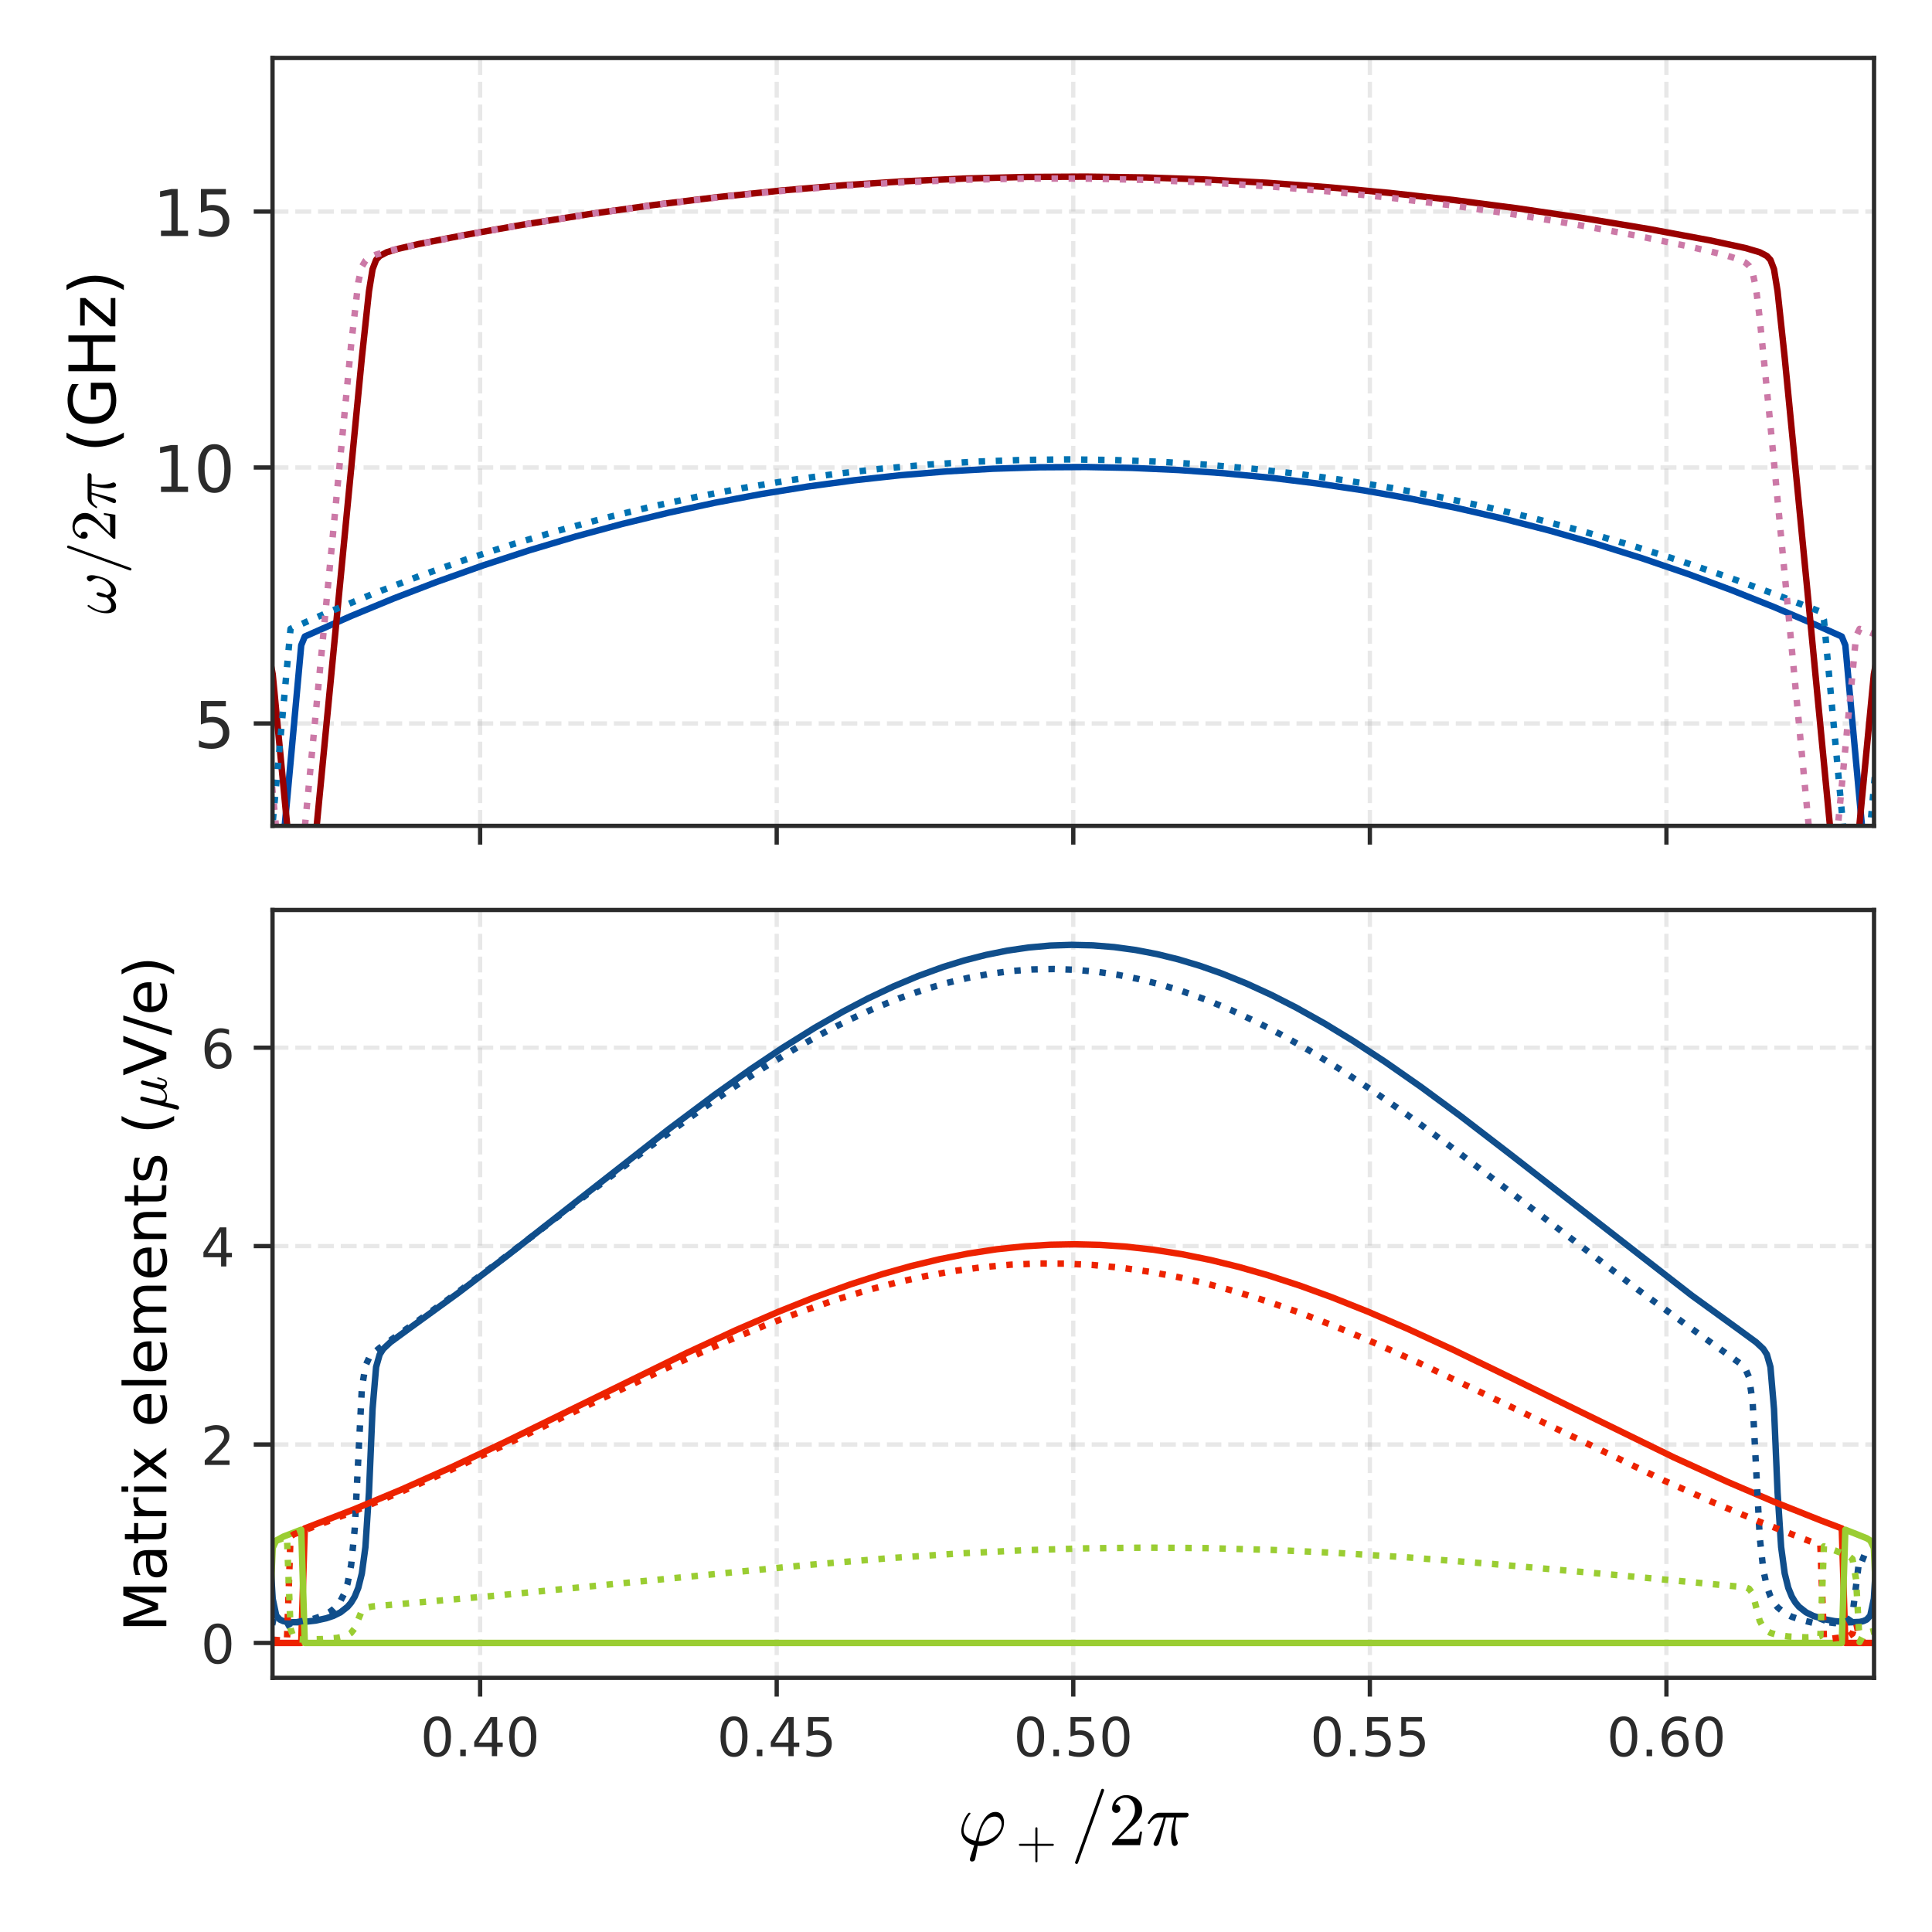 <?xml version="1.0" encoding="utf-8" standalone="no"?>
<!DOCTYPE svg PUBLIC "-//W3C//DTD SVG 1.1//EN"
  "http://www.w3.org/Graphics/SVG/1.1/DTD/svg11.dtd">
<!-- Created with matplotlib (https://matplotlib.org/) -->
<svg height="360pt" version="1.1" viewBox="0 0 360 360" width="360pt" xmlns="http://www.w3.org/2000/svg" xmlns:xlink="http://www.w3.org/1999/xlink">
 <defs>
  <style type="text/css">
*{stroke-linecap:butt;stroke-linejoin:round;}
  </style>
 </defs>
 <g id="figure_1">
  <g id="patch_1">
   <path d="M 0 360 
L 360 360 
L 360 0 
L 0 0 
z
" style="fill:none;"/>
  </g>
  <g id="axes_1">
   <g id="patch_2">
    <path d="M 50.78 153.883 
L 349.2 153.883 
L 349.2 10.8 
L 50.78 10.8 
z
" style="fill:none;"/>
   </g>
   <g id="matplotlib.axis_1">
    <g id="xtick_1">
     <g id="line2d_1">
      <path clip-path="url(#pa8488db4e4)" d="M 89.464 153.883 
L 89.464 10.8 
" style="fill:none;stroke:#b2b2b2;stroke-dasharray:2.96,1.28;stroke-dashoffset:0;stroke-opacity:0.3;stroke-width:0.8;"/>
     </g>
     <g id="line2d_2">
      <defs>
       <path d="M 0 0 
L 0 3.5 
" id="m73ea12c367" style="stroke:#2b2b2b;stroke-width:0.8;"/>
      </defs>
      <g>
       <use style="fill:#2b2b2b;stroke:#2b2b2b;stroke-width:0.8;" x="89.464" xlink:href="#m73ea12c367" y="153.883"/>
      </g>
     </g>
    </g>
    <g id="xtick_2">
     <g id="line2d_3">
      <path clip-path="url(#pa8488db4e4)" d="M 144.727 153.883 
L 144.727 10.8 
" style="fill:none;stroke:#b2b2b2;stroke-dasharray:2.96,1.28;stroke-dashoffset:0;stroke-opacity:0.3;stroke-width:0.8;"/>
     </g>
     <g id="line2d_4">
      <g>
       <use style="fill:#2b2b2b;stroke:#2b2b2b;stroke-width:0.8;" x="144.727" xlink:href="#m73ea12c367" y="153.883"/>
      </g>
     </g>
    </g>
    <g id="xtick_3">
     <g id="line2d_5">
      <path clip-path="url(#pa8488db4e4)" d="M 199.99 153.883 
L 199.99 10.8 
" style="fill:none;stroke:#b2b2b2;stroke-dasharray:2.96,1.28;stroke-dashoffset:0;stroke-opacity:0.3;stroke-width:0.8;"/>
     </g>
     <g id="line2d_6">
      <g>
       <use style="fill:#2b2b2b;stroke:#2b2b2b;stroke-width:0.8;" x="199.99" xlink:href="#m73ea12c367" y="153.883"/>
      </g>
     </g>
    </g>
    <g id="xtick_4">
     <g id="line2d_7">
      <path clip-path="url(#pa8488db4e4)" d="M 255.253 153.883 
L 255.253 10.8 
" style="fill:none;stroke:#b2b2b2;stroke-dasharray:2.96,1.28;stroke-dashoffset:0;stroke-opacity:0.3;stroke-width:0.8;"/>
     </g>
     <g id="line2d_8">
      <g>
       <use style="fill:#2b2b2b;stroke:#2b2b2b;stroke-width:0.8;" x="255.253" xlink:href="#m73ea12c367" y="153.883"/>
      </g>
     </g>
    </g>
    <g id="xtick_5">
     <g id="line2d_9">
      <path clip-path="url(#pa8488db4e4)" d="M 310.516 153.883 
L 310.516 10.8 
" style="fill:none;stroke:#b2b2b2;stroke-dasharray:2.96,1.28;stroke-dashoffset:0;stroke-opacity:0.3;stroke-width:0.8;"/>
     </g>
     <g id="line2d_10">
      <g>
       <use style="fill:#2b2b2b;stroke:#2b2b2b;stroke-width:0.8;" x="310.516" xlink:href="#m73ea12c367" y="153.883"/>
      </g>
     </g>
    </g>
   </g>
   <g id="matplotlib.axis_2">
    <g id="ytick_1">
     <g id="line2d_11">
      <path clip-path="url(#pa8488db4e4)" d="M 50.78 134.805 
L 349.2 134.805 
" style="fill:none;stroke:#b2b2b2;stroke-dasharray:2.96,1.28;stroke-dashoffset:0;stroke-opacity:0.3;stroke-width:0.8;"/>
     </g>
     <g id="line2d_12">
      <defs>
       <path d="M 0 0 
L -3.5 0 
" id="ma2ead5f8e3" style="stroke:#2b2b2b;stroke-width:0.8;"/>
      </defs>
      <g>
       <use style="fill:#2b2b2b;stroke:#2b2b2b;stroke-width:0.8;" x="50.78" xlink:href="#ma2ead5f8e3" y="134.805"/>
      </g>
     </g>
     <g id="text_1">
      <!-- 5 -->
      <defs>
       <path d="M 10.797 72.906 
L 49.516 72.906 
L 49.516 64.594 
L 19.828 64.594 
L 19.828 46.734 
Q 21.969 47.469 24.109 47.828 
Q 26.266 48.188 28.422 48.188 
Q 40.625 48.188 47.75 41.5 
Q 54.891 34.812 54.891 23.391 
Q 54.891 11.625 47.562 5.094 
Q 40.234 -1.422 26.906 -1.422 
Q 22.312 -1.422 17.547 -0.641 
Q 12.797 0.141 7.719 1.703 
L 7.719 11.625 
Q 12.109 9.234 16.797 8.062 
Q 21.484 6.891 26.703 6.891 
Q 35.156 6.891 40.078 11.328 
Q 45.016 15.766 45.016 23.391 
Q 45.016 31 40.078 35.438 
Q 35.156 39.891 26.703 39.891 
Q 22.75 39.891 18.812 39.016 
Q 14.891 38.141 10.797 36.281 
z
" id="DejaVuSans-53"/>
      </defs>
      <g style="fill:#2b2b2b;" transform="translate(36.145 139.364)scale(0.12 -0.12)">
       <use xlink:href="#DejaVuSans-53"/>
      </g>
     </g>
    </g>
    <g id="ytick_2">
     <g id="line2d_13">
      <path clip-path="url(#pa8488db4e4)" d="M 50.78 87.111 
L 349.2 87.111 
" style="fill:none;stroke:#b2b2b2;stroke-dasharray:2.96,1.28;stroke-dashoffset:0;stroke-opacity:0.3;stroke-width:0.8;"/>
     </g>
     <g id="line2d_14">
      <g>
       <use style="fill:#2b2b2b;stroke:#2b2b2b;stroke-width:0.8;" x="50.78" xlink:href="#ma2ead5f8e3" y="87.111"/>
      </g>
     </g>
     <g id="text_2">
      <!-- 10 -->
      <defs>
       <path d="M 12.406 8.297 
L 28.516 8.297 
L 28.516 63.922 
L 10.984 60.406 
L 10.984 69.391 
L 28.422 72.906 
L 38.281 72.906 
L 38.281 8.297 
L 54.391 8.297 
L 54.391 0 
L 12.406 0 
z
" id="DejaVuSans-49"/>
       <path d="M 31.781 66.406 
Q 24.172 66.406 20.328 58.906 
Q 16.5 51.422 16.5 36.375 
Q 16.5 21.391 20.328 13.891 
Q 24.172 6.391 31.781 6.391 
Q 39.453 6.391 43.281 13.891 
Q 47.125 21.391 47.125 36.375 
Q 47.125 51.422 43.281 58.906 
Q 39.453 66.406 31.781 66.406 
z
M 31.781 74.219 
Q 44.047 74.219 50.516 64.516 
Q 56.984 54.828 56.984 36.375 
Q 56.984 17.969 50.516 8.266 
Q 44.047 -1.422 31.781 -1.422 
Q 19.531 -1.422 13.062 8.266 
Q 6.594 17.969 6.594 36.375 
Q 6.594 54.828 13.062 64.516 
Q 19.531 74.219 31.781 74.219 
z
" id="DejaVuSans-48"/>
      </defs>
      <g style="fill:#2b2b2b;" transform="translate(28.51 91.67)scale(0.12 -0.12)">
       <use xlink:href="#DejaVuSans-49"/>
       <use x="63.623" xlink:href="#DejaVuSans-48"/>
      </g>
     </g>
    </g>
    <g id="ytick_3">
     <g id="line2d_15">
      <path clip-path="url(#pa8488db4e4)" d="M 50.78 39.417 
L 349.2 39.417 
" style="fill:none;stroke:#b2b2b2;stroke-dasharray:2.96,1.28;stroke-dashoffset:0;stroke-opacity:0.3;stroke-width:0.8;"/>
     </g>
     <g id="line2d_16">
      <g>
       <use style="fill:#2b2b2b;stroke:#2b2b2b;stroke-width:0.8;" x="50.78" xlink:href="#ma2ead5f8e3" y="39.417"/>
      </g>
     </g>
     <g id="text_3">
      <!-- 15 -->
      <g style="fill:#2b2b2b;" transform="translate(28.51 43.976)scale(0.12 -0.12)">
       <use xlink:href="#DejaVuSans-49"/>
       <use x="63.623" xlink:href="#DejaVuSans-53"/>
      </g>
     </g>
    </g>
    <g id="text_4">
     <!-- $\omega/2\pi$ (GHz) -->
     <defs>
      <path d="M 12.109 -1.125 
Q 6.453 -1.125 3.938 3.016 
Q 1.422 7.172 1.422 13.188 
Q 1.422 17.141 2.125 20.922 
Q 2.828 24.703 4.266 28.578 
Q 5.719 32.469 7.562 35.859 
Q 9.422 39.266 11.719 42.484 
Q 12.156 43.109 12.891 43.109 
Q 13.531 43.109 13.922 42.719 
Q 14.312 42.328 14.312 41.797 
Q 14.312 41.266 14.016 40.828 
Q 4.891 28.266 4.891 17.672 
Q 4.891 13.094 7 9.797 
Q 9.125 6.5 13.484 6.5 
Q 17.234 6.5 20.438 8.688 
Q 23.641 10.891 25.984 14.312 
Q 25.984 16.062 26.594 19.766 
Q 27.203 23.484 28.484 26.391 
Q 29.781 29.297 31.594 29.297 
Q 33.891 29.297 33.891 26.609 
Q 33.891 25.047 33.219 22.672 
Q 32.562 20.312 31.75 18.266 
Q 30.953 16.219 29.781 13.625 
Q 30.953 6.5 36.922 6.5 
Q 40.375 6.5 43.859 8.5 
Q 47.359 10.5 50.047 13.75 
Q 52.734 17 54.266 20.75 
Q 55.812 24.516 55.812 27.875 
Q 55.812 30.906 54.859 32.594 
Q 53.906 34.281 52.344 36.125 
Q 50.781 37.984 50.781 39.109 
Q 50.781 41.062 52.438 42.672 
Q 54.109 44.281 56 44.281 
Q 58.453 44.281 59.469 42.062 
Q 60.5 39.844 60.5 37.016 
Q 60.5 32.422 58.672 25.438 
Q 56.844 18.453 54.5 13.812 
Q 51.266 7.516 46.406 3.188 
Q 41.547 -1.125 35.5 -1.125 
Q 31.641 -1.125 29.266 1.188 
Q 26.906 3.516 26.219 7.516 
Q 23.438 3.562 19.875 1.219 
Q 16.312 -1.125 12.109 -1.125 
z
" id="Cmmi10-33"/>
      <path d="M 5.609 -23 
Q 5.609 -22.703 5.719 -22.609 
L 40.484 73.781 
Q 40.672 74.359 41.156 74.672 
Q 41.656 75 42.281 75 
Q 43.172 75 43.719 74.453 
Q 44.281 73.922 44.281 73 
L 44.281 72.609 
L 9.516 -23.781 
Q 8.938 -25 7.625 -25 
Q 6.781 -25 6.188 -24.406 
Q 5.609 -23.828 5.609 -23 
z
" id="Cmmi10-61"/>
      <path d="M 4.984 0 
L 4.984 2.688 
Q 4.984 2.938 5.172 3.219 
L 20.703 20.406 
Q 24.219 24.219 26.406 26.797 
Q 28.609 29.391 30.75 32.766 
Q 32.906 36.141 34.156 39.625 
Q 35.406 43.109 35.406 47.016 
Q 35.406 51.125 33.891 54.859 
Q 32.375 58.594 29.375 60.844 
Q 26.375 63.094 22.125 63.094 
Q 17.781 63.094 14.312 60.469 
Q 10.844 57.859 9.422 53.719 
Q 9.812 53.812 10.5 53.812 
Q 12.75 53.812 14.328 52.297 
Q 15.922 50.781 15.922 48.391 
Q 15.922 46.094 14.328 44.5 
Q 12.75 42.922 10.5 42.922 
Q 8.156 42.922 6.562 44.547 
Q 4.984 46.188 4.984 48.391 
Q 4.984 52.156 6.391 55.438 
Q 7.812 58.734 10.469 61.297 
Q 13.141 63.875 16.484 65.234 
Q 19.828 66.609 23.578 66.609 
Q 29.297 66.609 34.219 64.188 
Q 39.156 61.766 42.031 57.344 
Q 44.922 52.938 44.922 47.016 
Q 44.922 42.672 43.016 38.766 
Q 41.109 34.859 38.125 31.656 
Q 35.156 28.469 30.516 24.406 
Q 25.875 20.359 24.422 19 
L 13.094 8.109 
L 22.703 8.109 
Q 29.781 8.109 34.547 8.219 
Q 39.312 8.344 39.594 8.594 
Q 40.766 9.859 42 17.828 
L 44.922 17.828 
L 42.094 0 
z
" id="Cmr10-50"/>
      <path d="M 10.109 1.703 
Q 10.109 2.25 10.5 3.328 
Q 13.281 9.125 15.688 14.719 
Q 18.109 20.312 20.031 25.609 
Q 21.969 30.906 23.578 36.922 
L 17.188 36.922 
Q 13.531 36.922 10.344 34.625 
Q 7.172 32.328 5.078 28.812 
Q 4.891 28.422 4.5 28.422 
L 3.328 28.422 
Q 2.391 28.422 2.391 29.391 
Q 2.391 29.594 2.594 29.984 
Q 5.859 35.547 9.594 39.328 
Q 13.328 43.109 18.016 43.109 
L 54.297 43.109 
Q 55.328 43.109 56.047 42.422 
Q 56.781 41.75 56.781 40.578 
Q 56.781 39.109 55.734 38.016 
Q 54.688 36.922 53.219 36.922 
L 40.484 36.922 
Q 38.875 29.047 38.719 21.578 
Q 38.719 11.969 42.094 4.203 
Q 42.391 3.609 42.391 2.984 
Q 42.391 1.906 41.75 0.969 
Q 41.109 0.047 40.109 -0.531 
Q 39.109 -1.125 37.984 -1.125 
Q 35.359 -1.125 34.375 3.172 
Q 33.406 7.469 33.406 11.531 
Q 33.406 17.234 34.375 22.531 
Q 35.359 27.828 37.5 36.922 
L 26.609 36.922 
Q 18.703 4.891 17.094 1.609 
Q 15.672 -1.125 13.188 -1.125 
Q 11.969 -1.125 11.031 -0.312 
Q 10.109 0.484 10.109 1.703 
z
" id="Cmmi10-188"/>
      <path id="DejaVuSans-32"/>
      <path d="M 31 75.875 
Q 24.469 64.656 21.281 53.656 
Q 18.109 42.672 18.109 31.391 
Q 18.109 20.125 21.312 9.062 
Q 24.516 -2 31 -13.188 
L 23.188 -13.188 
Q 15.875 -1.703 12.234 9.375 
Q 8.594 20.453 8.594 31.391 
Q 8.594 42.281 12.203 53.312 
Q 15.828 64.359 23.188 75.875 
z
" id="DejaVuSans-40"/>
      <path d="M 59.516 10.406 
L 59.516 29.984 
L 43.406 29.984 
L 43.406 38.094 
L 69.281 38.094 
L 69.281 6.781 
Q 63.578 2.734 56.688 0.656 
Q 49.812 -1.422 42 -1.422 
Q 24.906 -1.422 15.25 8.562 
Q 5.609 18.562 5.609 36.375 
Q 5.609 54.25 15.25 64.234 
Q 24.906 74.219 42 74.219 
Q 49.125 74.219 55.547 72.453 
Q 61.969 70.703 67.391 67.281 
L 67.391 56.781 
Q 61.922 61.422 55.766 63.766 
Q 49.609 66.109 42.828 66.109 
Q 29.438 66.109 22.719 58.641 
Q 16.016 51.172 16.016 36.375 
Q 16.016 21.625 22.719 14.156 
Q 29.438 6.688 42.828 6.688 
Q 48.047 6.688 52.141 7.594 
Q 56.25 8.5 59.516 10.406 
z
" id="DejaVuSans-71"/>
      <path d="M 9.812 72.906 
L 19.672 72.906 
L 19.672 43.016 
L 55.516 43.016 
L 55.516 72.906 
L 65.375 72.906 
L 65.375 0 
L 55.516 0 
L 55.516 34.719 
L 19.672 34.719 
L 19.672 0 
L 9.812 0 
z
" id="DejaVuSans-72"/>
      <path d="M 5.516 54.688 
L 48.188 54.688 
L 48.188 46.484 
L 14.406 7.172 
L 48.188 7.172 
L 48.188 0 
L 4.297 0 
L 4.297 8.203 
L 38.094 47.516 
L 5.516 47.516 
z
" id="DejaVuSans-122"/>
      <path d="M 8.016 75.875 
L 15.828 75.875 
Q 23.141 64.359 26.781 53.312 
Q 30.422 42.281 30.422 31.391 
Q 30.422 20.453 26.781 9.375 
Q 23.141 -1.703 15.828 -13.188 
L 8.016 -13.188 
Q 14.5 -2 17.703 9.062 
Q 20.906 20.125 20.906 31.391 
Q 20.906 42.672 17.703 53.656 
Q 14.5 64.656 8.016 75.875 
z
" id="DejaVuSans-41"/>
     </defs>
     <g transform="translate(21.51 114.442)rotate(-90)scale(0.12 -0.12)">
      <use transform="translate(0 0.125)" xlink:href="#Cmmi10-33"/>
      <use transform="translate(62.207 0.125)" xlink:href="#Cmmi10-61"/>
      <use transform="translate(112.207 0.125)" xlink:href="#Cmr10-50"/>
      <use transform="translate(162.207 0.125)" xlink:href="#Cmmi10-188"/>
      <use transform="translate(219.189 0.125)" xlink:href="#DejaVuSans-32"/>
      <use transform="translate(250.977 0.125)" xlink:href="#DejaVuSans-40"/>
      <use transform="translate(289.99 0.125)" xlink:href="#DejaVuSans-71"/>
      <use transform="translate(367.48 0.125)" xlink:href="#DejaVuSans-72"/>
      <use transform="translate(442.676 0.125)" xlink:href="#DejaVuSans-122"/>
      <use transform="translate(495.166 0.125)" xlink:href="#DejaVuSans-41"/>
     </g>
    </g>
   </g>
   <g id="line2d_17">
    <path clip-path="url(#pa8488db4e4)" d="M 34.201 1.975 
L 49.484 171.414 
L 50.149 178.255 
L 50.813 177.971 
L 53.471 149.342 
L 56.129 120.235 
L 56.794 118.604 
L 65.432 114.784 
L 73.406 111.494 
L 81.38 108.43 
L 90.018 105.357 
L 98.656 102.536 
L 107.294 99.962 
L 115.933 97.631 
L 124.571 95.539 
L 133.209 93.682 
L 141.848 92.058 
L 150.486 90.664 
L 159.124 89.497 
L 167.763 88.555 
L 176.401 87.838 
L 185.039 87.343 
L 193.677 87.07 
L 202.316 87.019 
L 210.954 87.19 
L 219.592 87.582 
L 228.231 88.196 
L 236.869 89.034 
L 245.507 90.097 
L 254.145 91.386 
L 262.784 92.904 
L 271.422 94.653 
L 280.06 96.636 
L 288.699 98.856 
L 297.337 101.318 
L 305.975 104.024 
L 314.614 106.98 
L 322.587 109.934 
L 330.561 113.111 
L 338.535 116.514 
L 343.186 118.604 
L 343.851 120.235 
L 349.167 177.971 
L 349.831 178.255 
L 351.825 156.896 
L 361 55.23 
L 361 55.23 
" style="fill:none;stroke:#004ba8;stroke-linecap:square;stroke-width:1.2;"/>
   </g>
   <g id="line2d_18">
    <path clip-path="url(#pa8488db4e4)" d="M 34.201 130.225 
L 39.517 127.238 
L 46.162 123.782 
L 49.484 122.23 
L 50.149 122.149 
L 50.813 125.629 
L 55.465 174.206 
L 56.129 181.172 
L 56.794 176.865 
L 67.425 66.657 
L 68.754 54.276 
L 69.419 50.168 
L 70.083 48.425 
L 70.748 47.701 
L 72.077 47.002 
L 74.07 46.386 
L 78.057 45.464 
L 86.031 43.889 
L 97.327 41.883 
L 109.952 39.872 
L 121.913 38.184 
L 133.874 36.715 
L 145.835 35.476 
L 157.131 34.522 
L 168.427 33.785 
L 179.723 33.269 
L 191.019 32.977 
L 202.316 32.911 
L 213.612 33.07 
L 224.908 33.455 
L 236.204 34.062 
L 247.501 34.889 
L 258.797 35.93 
L 270.758 37.26 
L 282.718 38.814 
L 294.679 40.585 
L 307.304 42.684 
L 318.6 44.784 
L 325.245 46.217 
L 327.903 47.002 
L 329.232 47.701 
L 329.897 48.425 
L 330.561 50.168 
L 331.226 54.276 
L 332.555 66.657 
L 337.206 114.444 
L 343.186 176.865 
L 343.851 181.172 
L 349.167 125.629 
L 349.831 122.149 
L 350.496 122.23 
L 352.489 123.128 
L 358.47 126.173 
L 361 127.53 
L 361 127.53 
" style="fill:none;stroke:#990000;stroke-linecap:square;stroke-width:1.2;"/>
   </g>
   <g id="line2d_19">
    <path clip-path="url(#pa8488db4e4)" d="M 34.201 26.822 
L 47.491 174.604 
L 48.155 180.063 
L 48.82 174.893 
L 54.136 117.177 
L 60.78 114.255 
L 69.419 110.687 
L 78.057 107.371 
L 86.695 104.303 
L 95.334 101.479 
L 103.972 98.897 
L 112.61 96.552 
L 121.249 94.442 
L 129.887 92.563 
L 138.525 90.914 
L 147.163 89.491 
L 155.802 88.292 
L 164.44 87.315 
L 173.078 86.56 
L 181.717 86.023 
L 190.355 85.705 
L 198.993 85.603 
L 207.632 85.719 
L 216.27 86.05 
L 224.908 86.597 
L 233.546 87.36 
L 242.185 88.339 
L 250.823 89.533 
L 259.461 90.944 
L 268.1 92.57 
L 276.738 94.413 
L 285.376 96.47 
L 294.015 98.742 
L 303.317 101.425 
L 312.62 104.351 
L 321.923 107.512 
L 331.226 110.901 
L 339.2 113.974 
L 339.864 115.501 
L 345.844 179.79 
L 346.509 175.812 
L 350.496 132.084 
L 361 15.228 
L 361 15.228 
" style="fill:none;stroke:#0072b2;stroke-dasharray:1.2,1.98;stroke-dashoffset:0;stroke-width:1.2;"/>
   </g>
   <g id="line2d_20">
    <path clip-path="url(#pa8488db4e4)" d="M 34.201 127.062 
L 40.181 123.91 
L 46.162 120.989 
L 47.491 120.476 
L 48.155 121.11 
L 49.484 134 
L 54.136 181.9 
L 65.432 64.209 
L 66.761 52.59 
L 67.425 49.698 
L 68.09 48.583 
L 68.754 48.045 
L 70.083 47.438 
L 72.741 46.673 
L 78.057 45.488 
L 87.36 43.671 
L 99.321 41.569 
L 111.281 39.693 
L 123.242 38.04 
L 135.203 36.62 
L 146.499 35.5 
L 157.795 34.6 
L 169.091 33.925 
L 180.388 33.48 
L 191.684 33.267 
L 202.98 33.289 
L 214.276 33.545 
L 225.573 34.035 
L 236.869 34.759 
L 248.165 35.713 
L 259.461 36.896 
L 270.758 38.303 
L 282.054 39.932 
L 293.35 41.781 
L 304.646 43.856 
L 314.614 45.903 
L 321.258 47.474 
L 323.916 48.295 
L 325.245 48.947 
L 325.91 49.531 
L 326.574 50.764 
L 327.239 53.918 
L 327.903 59.376 
L 329.897 79.25 
L 337.871 162.708 
L 339.2 176.732 
L 339.864 181.222 
L 345.844 118.598 
L 346.509 117.191 
L 347.838 117.581 
L 352.489 119.503 
L 360.463 123.042 
L 361 123.292 
L 361 123.292 
" style="fill:none;stroke:#cc79a7;stroke-dasharray:1.2,1.98;stroke-dashoffset:0;stroke-width:1.2;"/>
   </g>
   <g id="patch_3">
    <path d="M 50.78 153.883 
L 50.78 10.8 
" style="fill:none;stroke:#2b2b2b;stroke-linecap:square;stroke-linejoin:miter;stroke-width:0.8;"/>
   </g>
   <g id="patch_4">
    <path d="M 349.2 153.883 
L 349.2 10.8 
" style="fill:none;stroke:#2b2b2b;stroke-linecap:square;stroke-linejoin:miter;stroke-width:0.8;"/>
   </g>
   <g id="patch_5">
    <path d="M 50.78 153.883 
L 349.2 153.883 
" style="fill:none;stroke:#2b2b2b;stroke-linecap:square;stroke-linejoin:miter;stroke-width:0.8;"/>
   </g>
   <g id="patch_6">
    <path d="M 50.78 10.8 
L 349.2 10.8 
" style="fill:none;stroke:#2b2b2b;stroke-linecap:square;stroke-linejoin:miter;stroke-width:0.8;"/>
   </g>
  </g>
  <g id="axes_2">
   <g id="patch_7">
    <path d="M 50.78 312.64 
L 349.2 312.64 
L 349.2 169.557 
L 50.78 169.557 
z
" style="fill:none;"/>
   </g>
   <g id="matplotlib.axis_3">
    <g id="xtick_6">
     <g id="line2d_21">
      <path clip-path="url(#p7d84979341)" d="M 89.464 312.64 
L 89.464 169.557 
" style="fill:none;stroke:#b2b2b2;stroke-dasharray:2.96,1.28;stroke-dashoffset:0;stroke-opacity:0.3;stroke-width:0.8;"/>
     </g>
     <g id="line2d_22">
      <g>
       <use style="fill:#2b2b2b;stroke:#2b2b2b;stroke-width:0.8;" x="89.464" xlink:href="#m73ea12c367" y="312.64"/>
      </g>
     </g>
     <g id="text_5">
      <!-- 0.40 -->
      <defs>
       <path d="M 10.688 12.406 
L 21 12.406 
L 21 0 
L 10.688 0 
z
" id="DejaVuSans-46"/>
       <path d="M 37.797 64.312 
L 12.891 25.391 
L 37.797 25.391 
z
M 35.203 72.906 
L 47.609 72.906 
L 47.609 25.391 
L 58.016 25.391 
L 58.016 17.188 
L 47.609 17.188 
L 47.609 0 
L 37.797 0 
L 37.797 17.188 
L 4.891 17.188 
L 4.891 26.703 
z
" id="DejaVuSans-52"/>
      </defs>
      <g style="fill:#2b2b2b;" transform="translate(78.331 327.238)scale(0.1 -0.1)">
       <use xlink:href="#DejaVuSans-48"/>
       <use x="63.623" xlink:href="#DejaVuSans-46"/>
       <use x="95.41" xlink:href="#DejaVuSans-52"/>
       <use x="159.033" xlink:href="#DejaVuSans-48"/>
      </g>
     </g>
    </g>
    <g id="xtick_7">
     <g id="line2d_23">
      <path clip-path="url(#p7d84979341)" d="M 144.727 312.64 
L 144.727 169.557 
" style="fill:none;stroke:#b2b2b2;stroke-dasharray:2.96,1.28;stroke-dashoffset:0;stroke-opacity:0.3;stroke-width:0.8;"/>
     </g>
     <g id="line2d_24">
      <g>
       <use style="fill:#2b2b2b;stroke:#2b2b2b;stroke-width:0.8;" x="144.727" xlink:href="#m73ea12c367" y="312.64"/>
      </g>
     </g>
     <g id="text_6">
      <!-- 0.45 -->
      <g style="fill:#2b2b2b;" transform="translate(133.594 327.238)scale(0.1 -0.1)">
       <use xlink:href="#DejaVuSans-48"/>
       <use x="63.623" xlink:href="#DejaVuSans-46"/>
       <use x="95.41" xlink:href="#DejaVuSans-52"/>
       <use x="159.033" xlink:href="#DejaVuSans-53"/>
      </g>
     </g>
    </g>
    <g id="xtick_8">
     <g id="line2d_25">
      <path clip-path="url(#p7d84979341)" d="M 199.99 312.64 
L 199.99 169.557 
" style="fill:none;stroke:#b2b2b2;stroke-dasharray:2.96,1.28;stroke-dashoffset:0;stroke-opacity:0.3;stroke-width:0.8;"/>
     </g>
     <g id="line2d_26">
      <g>
       <use style="fill:#2b2b2b;stroke:#2b2b2b;stroke-width:0.8;" x="199.99" xlink:href="#m73ea12c367" y="312.64"/>
      </g>
     </g>
     <g id="text_7">
      <!-- 0.50 -->
      <g style="fill:#2b2b2b;" transform="translate(188.857 327.238)scale(0.1 -0.1)">
       <use xlink:href="#DejaVuSans-48"/>
       <use x="63.623" xlink:href="#DejaVuSans-46"/>
       <use x="95.41" xlink:href="#DejaVuSans-53"/>
       <use x="159.033" xlink:href="#DejaVuSans-48"/>
      </g>
     </g>
    </g>
    <g id="xtick_9">
     <g id="line2d_27">
      <path clip-path="url(#p7d84979341)" d="M 255.253 312.64 
L 255.253 169.557 
" style="fill:none;stroke:#b2b2b2;stroke-dasharray:2.96,1.28;stroke-dashoffset:0;stroke-opacity:0.3;stroke-width:0.8;"/>
     </g>
     <g id="line2d_28">
      <g>
       <use style="fill:#2b2b2b;stroke:#2b2b2b;stroke-width:0.8;" x="255.253" xlink:href="#m73ea12c367" y="312.64"/>
      </g>
     </g>
     <g id="text_8">
      <!-- 0.55 -->
      <g style="fill:#2b2b2b;" transform="translate(244.12 327.238)scale(0.1 -0.1)">
       <use xlink:href="#DejaVuSans-48"/>
       <use x="63.623" xlink:href="#DejaVuSans-46"/>
       <use x="95.41" xlink:href="#DejaVuSans-53"/>
       <use x="159.033" xlink:href="#DejaVuSans-53"/>
      </g>
     </g>
    </g>
    <g id="xtick_10">
     <g id="line2d_29">
      <path clip-path="url(#p7d84979341)" d="M 310.516 312.64 
L 310.516 169.557 
" style="fill:none;stroke:#b2b2b2;stroke-dasharray:2.96,1.28;stroke-dashoffset:0;stroke-opacity:0.3;stroke-width:0.8;"/>
     </g>
     <g id="line2d_30">
      <g>
       <use style="fill:#2b2b2b;stroke:#2b2b2b;stroke-width:0.8;" x="310.516" xlink:href="#m73ea12c367" y="312.64"/>
      </g>
     </g>
     <g id="text_9">
      <!-- 0.60 -->
      <defs>
       <path d="M 33.016 40.375 
Q 26.375 40.375 22.484 35.828 
Q 18.609 31.297 18.609 23.391 
Q 18.609 15.531 22.484 10.953 
Q 26.375 6.391 33.016 6.391 
Q 39.656 6.391 43.531 10.953 
Q 47.406 15.531 47.406 23.391 
Q 47.406 31.297 43.531 35.828 
Q 39.656 40.375 33.016 40.375 
z
M 52.594 71.297 
L 52.594 62.312 
Q 48.875 64.062 45.094 64.984 
Q 41.312 65.922 37.594 65.922 
Q 27.828 65.922 22.672 59.328 
Q 17.531 52.734 16.797 39.406 
Q 19.672 43.656 24.016 45.922 
Q 28.375 48.188 33.594 48.188 
Q 44.578 48.188 50.953 41.516 
Q 57.328 34.859 57.328 23.391 
Q 57.328 12.156 50.688 5.359 
Q 44.047 -1.422 33.016 -1.422 
Q 20.359 -1.422 13.672 8.266 
Q 6.984 17.969 6.984 36.375 
Q 6.984 53.656 15.188 63.938 
Q 23.391 74.219 37.203 74.219 
Q 40.922 74.219 44.703 73.484 
Q 48.484 72.75 52.594 71.297 
z
" id="DejaVuSans-54"/>
      </defs>
      <g style="fill:#2b2b2b;" transform="translate(299.383 327.238)scale(0.1 -0.1)">
       <use xlink:href="#DejaVuSans-48"/>
       <use x="63.623" xlink:href="#DejaVuSans-46"/>
       <use x="95.41" xlink:href="#DejaVuSans-54"/>
       <use x="159.033" xlink:href="#DejaVuSans-48"/>
      </g>
     </g>
    </g>
    <g id="text_10">
     <!-- $\varphi_+/2\pi$ -->
     <defs>
      <path d="M 16.312 -19 
Q 16.312 -18.609 16.5 -17.828 
L 22.125 -0.203 
Q 14.656 1.656 9.812 6.688 
Q 4.984 11.719 4.984 19 
Q 4.984 22.656 6.344 27.25 
Q 7.719 31.844 9.859 35.969 
Q 12.016 40.094 14.5 42.828 
Q 15.094 43.109 15.188 43.109 
L 16.406 43.109 
Q 16.703 43.109 16.938 42.812 
Q 17.188 42.531 17.188 42.188 
Q 17.188 41.797 17 41.609 
Q 15.328 39.797 13.734 37.188 
Q 12.156 34.578 10.906 31.688 
Q 9.672 28.812 8.844 25.641 
Q 8.016 22.469 8.016 20.125 
Q 8.016 14.203 12.719 10.562 
Q 17.438 6.938 23.875 5.719 
L 26.703 14.703 
Q 28.562 20.516 30.391 25.078 
Q 32.234 29.641 34.984 34 
Q 37.75 38.375 41.656 41.281 
Q 45.562 44.188 50.391 44.188 
Q 54.203 44.188 56.766 42.281 
Q 59.328 40.375 60.562 37.203 
Q 61.812 34.031 61.812 30.422 
Q 61.812 24.469 59.172 18.781 
Q 56.547 13.094 51.953 8.562 
Q 47.359 4.047 41.594 1.453 
Q 35.844 -1.125 29.984 -1.125 
Q 29.203 -1.078 28.297 -1.031 
Q 27.391 -0.984 26.812 -0.984 
L 23.484 -18.406 
Q 23.188 -19.875 21.984 -20.828 
Q 20.797 -21.781 19.281 -21.781 
Q 18.062 -21.781 17.188 -21.016 
Q 16.312 -20.266 16.312 -19 
z
M 27.875 5.172 
Q 29 5.078 31.109 5.078 
Q 37.312 5.078 43.719 8.125 
Q 50.141 11.188 54.359 16.5 
Q 58.594 21.828 58.594 28.078 
Q 58.594 30.906 57.438 33.156 
Q 56.297 35.406 54.219 36.688 
Q 52.156 37.984 49.422 37.984 
Q 41.656 37.984 36.422 30.469 
Q 31.203 22.953 29.594 14.312 
z
" id="Cmmi10-39"/>
      <path d="M 7.516 23 
Q 6.688 23 6.141 23.625 
Q 5.609 24.266 5.609 25 
Q 5.609 25.734 6.141 26.359 
Q 6.688 27 7.516 27 
L 36.922 27 
L 36.922 56.5 
Q 36.922 57.281 37.5 57.781 
Q 38.094 58.297 38.922 58.297 
Q 39.656 58.297 40.281 57.781 
Q 40.922 57.281 40.922 56.5 
L 40.922 27 
L 70.312 27 
Q 71.047 27 71.578 26.359 
Q 72.125 25.734 72.125 25 
Q 72.125 24.266 71.578 23.625 
Q 71.047 23 70.312 23 
L 40.922 23 
L 40.922 -6.5 
Q 40.922 -7.281 40.281 -7.781 
Q 39.656 -8.297 38.922 -8.297 
Q 38.094 -8.297 37.5 -7.781 
Q 36.922 -7.281 36.922 -6.5 
L 36.922 23 
z
" id="Cmr10-43"/>
     </defs>
     <g transform="translate(178.43 343.818)scale(0.14 -0.14)">
      <use xlink:href="#Cmmi10-39"/>
      <use transform="translate(77.672 -17.006)scale(0.7)" xlink:href="#Cmr10-43"/>
      <use transform="translate(150.72 0)" xlink:href="#Cmmi10-61"/>
      <use transform="translate(200.72 0)" xlink:href="#Cmr10-50"/>
      <use transform="translate(250.72 0)" xlink:href="#Cmmi10-188"/>
     </g>
    </g>
   </g>
   <g id="matplotlib.axis_4">
    <g id="ytick_4">
     <g id="line2d_31">
      <path clip-path="url(#p7d84979341)" d="M 50.78 306.136 
L 349.2 306.136 
" style="fill:none;stroke:#b2b2b2;stroke-dasharray:2.96,1.28;stroke-dashoffset:0;stroke-opacity:0.3;stroke-width:0.8;"/>
     </g>
     <g id="line2d_32">
      <g>
       <use style="fill:#2b2b2b;stroke:#2b2b2b;stroke-width:0.8;" x="50.78" xlink:href="#ma2ead5f8e3" y="306.136"/>
      </g>
     </g>
     <g id="text_11">
      <!-- 0 -->
      <g style="fill:#2b2b2b;" transform="translate(37.417 309.935)scale(0.1 -0.1)">
       <use xlink:href="#DejaVuSans-48"/>
      </g>
     </g>
    </g>
    <g id="ytick_5">
     <g id="line2d_33">
      <path clip-path="url(#p7d84979341)" d="M 50.78 269.164 
L 349.2 269.164 
" style="fill:none;stroke:#b2b2b2;stroke-dasharray:2.96,1.28;stroke-dashoffset:0;stroke-opacity:0.3;stroke-width:0.8;"/>
     </g>
     <g id="line2d_34">
      <g>
       <use style="fill:#2b2b2b;stroke:#2b2b2b;stroke-width:0.8;" x="50.78" xlink:href="#ma2ead5f8e3" y="269.164"/>
      </g>
     </g>
     <g id="text_12">
      <!-- 2 -->
      <defs>
       <path d="M 19.188 8.297 
L 53.609 8.297 
L 53.609 0 
L 7.328 0 
L 7.328 8.297 
Q 12.938 14.109 22.625 23.891 
Q 32.328 33.688 34.812 36.531 
Q 39.547 41.844 41.422 45.531 
Q 43.312 49.219 43.312 52.781 
Q 43.312 58.594 39.234 62.25 
Q 35.156 65.922 28.609 65.922 
Q 23.969 65.922 18.812 64.312 
Q 13.672 62.703 7.812 59.422 
L 7.812 69.391 
Q 13.766 71.781 18.938 73 
Q 24.125 74.219 28.422 74.219 
Q 39.75 74.219 46.484 68.547 
Q 53.219 62.891 53.219 53.422 
Q 53.219 48.922 51.531 44.891 
Q 49.859 40.875 45.406 35.406 
Q 44.188 33.984 37.641 27.219 
Q 31.109 20.453 19.188 8.297 
z
" id="DejaVuSans-50"/>
      </defs>
      <g style="fill:#2b2b2b;" transform="translate(37.417 272.964)scale(0.1 -0.1)">
       <use xlink:href="#DejaVuSans-50"/>
      </g>
     </g>
    </g>
    <g id="ytick_6">
     <g id="line2d_35">
      <path clip-path="url(#p7d84979341)" d="M 50.78 232.193 
L 349.2 232.193 
" style="fill:none;stroke:#b2b2b2;stroke-dasharray:2.96,1.28;stroke-dashoffset:0;stroke-opacity:0.3;stroke-width:0.8;"/>
     </g>
     <g id="line2d_36">
      <g>
       <use style="fill:#2b2b2b;stroke:#2b2b2b;stroke-width:0.8;" x="50.78" xlink:href="#ma2ead5f8e3" y="232.193"/>
      </g>
     </g>
     <g id="text_13">
      <!-- 4 -->
      <g style="fill:#2b2b2b;" transform="translate(37.417 235.992)scale(0.1 -0.1)">
       <use xlink:href="#DejaVuSans-52"/>
      </g>
     </g>
    </g>
    <g id="ytick_7">
     <g id="line2d_37">
      <path clip-path="url(#p7d84979341)" d="M 50.78 195.221 
L 349.2 195.221 
" style="fill:none;stroke:#b2b2b2;stroke-dasharray:2.96,1.28;stroke-dashoffset:0;stroke-opacity:0.3;stroke-width:0.8;"/>
     </g>
     <g id="line2d_38">
      <g>
       <use style="fill:#2b2b2b;stroke:#2b2b2b;stroke-width:0.8;" x="50.78" xlink:href="#ma2ead5f8e3" y="195.221"/>
      </g>
     </g>
     <g id="text_14">
      <!-- 6 -->
      <g style="fill:#2b2b2b;" transform="translate(37.417 199.02)scale(0.1 -0.1)">
       <use xlink:href="#DejaVuSans-54"/>
      </g>
     </g>
    </g>
    <g id="text_15">
     <!-- Matrix elements ($\mu$V/e) -->
     <defs>
      <path d="M 9.812 72.906 
L 24.516 72.906 
L 43.109 23.297 
L 61.812 72.906 
L 76.516 72.906 
L 76.516 0 
L 66.891 0 
L 66.891 64.016 
L 48.094 14.016 
L 38.188 14.016 
L 19.391 64.016 
L 19.391 0 
L 9.812 0 
z
" id="DejaVuSans-77"/>
      <path d="M 34.281 27.484 
Q 23.391 27.484 19.188 25 
Q 14.984 22.516 14.984 16.5 
Q 14.984 11.719 18.141 8.906 
Q 21.297 6.109 26.703 6.109 
Q 34.188 6.109 38.703 11.406 
Q 43.219 16.703 43.219 25.484 
L 43.219 27.484 
z
M 52.203 31.203 
L 52.203 0 
L 43.219 0 
L 43.219 8.297 
Q 40.141 3.328 35.547 0.953 
Q 30.953 -1.422 24.312 -1.422 
Q 15.922 -1.422 10.953 3.297 
Q 6 8.016 6 15.922 
Q 6 25.141 12.172 29.828 
Q 18.359 34.516 30.609 34.516 
L 43.219 34.516 
L 43.219 35.406 
Q 43.219 41.609 39.141 45 
Q 35.062 48.391 27.688 48.391 
Q 23 48.391 18.547 47.266 
Q 14.109 46.141 10.016 43.891 
L 10.016 52.203 
Q 14.938 54.109 19.578 55.047 
Q 24.219 56 28.609 56 
Q 40.484 56 46.344 49.844 
Q 52.203 43.703 52.203 31.203 
z
" id="DejaVuSans-97"/>
      <path d="M 18.312 70.219 
L 18.312 54.688 
L 36.812 54.688 
L 36.812 47.703 
L 18.312 47.703 
L 18.312 18.016 
Q 18.312 11.328 20.141 9.422 
Q 21.969 7.516 27.594 7.516 
L 36.812 7.516 
L 36.812 0 
L 27.594 0 
Q 17.188 0 13.234 3.875 
Q 9.281 7.766 9.281 18.016 
L 9.281 47.703 
L 2.688 47.703 
L 2.688 54.688 
L 9.281 54.688 
L 9.281 70.219 
z
" id="DejaVuSans-116"/>
      <path d="M 41.109 46.297 
Q 39.594 47.172 37.812 47.578 
Q 36.031 48 33.891 48 
Q 26.266 48 22.188 43.047 
Q 18.109 38.094 18.109 28.812 
L 18.109 0 
L 9.078 0 
L 9.078 54.688 
L 18.109 54.688 
L 18.109 46.188 
Q 20.953 51.172 25.484 53.578 
Q 30.031 56 36.531 56 
Q 37.453 56 38.578 55.875 
Q 39.703 55.766 41.062 55.516 
z
" id="DejaVuSans-114"/>
      <path d="M 9.422 54.688 
L 18.406 54.688 
L 18.406 0 
L 9.422 0 
z
M 9.422 75.984 
L 18.406 75.984 
L 18.406 64.594 
L 9.422 64.594 
z
" id="DejaVuSans-105"/>
      <path d="M 54.891 54.688 
L 35.109 28.078 
L 55.906 0 
L 45.312 0 
L 29.391 21.484 
L 13.484 0 
L 2.875 0 
L 24.125 28.609 
L 4.688 54.688 
L 15.281 54.688 
L 29.781 35.203 
L 44.281 54.688 
z
" id="DejaVuSans-120"/>
      <path d="M 56.203 29.594 
L 56.203 25.203 
L 14.891 25.203 
Q 15.484 15.922 20.484 11.062 
Q 25.484 6.203 34.422 6.203 
Q 39.594 6.203 44.453 7.469 
Q 49.312 8.734 54.109 11.281 
L 54.109 2.781 
Q 49.266 0.734 44.188 -0.344 
Q 39.109 -1.422 33.891 -1.422 
Q 20.797 -1.422 13.156 6.188 
Q 5.516 13.812 5.516 26.812 
Q 5.516 40.234 12.766 48.109 
Q 20.016 56 32.328 56 
Q 43.359 56 49.781 48.891 
Q 56.203 41.797 56.203 29.594 
z
M 47.219 32.234 
Q 47.125 39.594 43.094 43.984 
Q 39.062 48.391 32.422 48.391 
Q 24.906 48.391 20.391 44.141 
Q 15.875 39.891 15.188 32.172 
z
" id="DejaVuSans-101"/>
      <path d="M 9.422 75.984 
L 18.406 75.984 
L 18.406 0 
L 9.422 0 
z
" id="DejaVuSans-108"/>
      <path d="M 52 44.188 
Q 55.375 50.25 60.062 53.125 
Q 64.75 56 71.094 56 
Q 79.641 56 84.281 50.016 
Q 88.922 44.047 88.922 33.016 
L 88.922 0 
L 79.891 0 
L 79.891 32.719 
Q 79.891 40.578 77.094 44.375 
Q 74.312 48.188 68.609 48.188 
Q 61.625 48.188 57.562 43.547 
Q 53.516 38.922 53.516 30.906 
L 53.516 0 
L 44.484 0 
L 44.484 32.719 
Q 44.484 40.625 41.703 44.406 
Q 38.922 48.188 33.109 48.188 
Q 26.219 48.188 22.156 43.531 
Q 18.109 38.875 18.109 30.906 
L 18.109 0 
L 9.078 0 
L 9.078 54.688 
L 18.109 54.688 
L 18.109 46.188 
Q 21.188 51.219 25.484 53.609 
Q 29.781 56 35.688 56 
Q 41.656 56 45.828 52.969 
Q 50 49.953 52 44.188 
z
" id="DejaVuSans-109"/>
      <path d="M 54.891 33.016 
L 54.891 0 
L 45.906 0 
L 45.906 32.719 
Q 45.906 40.484 42.875 44.328 
Q 39.844 48.188 33.797 48.188 
Q 26.516 48.188 22.312 43.547 
Q 18.109 38.922 18.109 30.906 
L 18.109 0 
L 9.078 0 
L 9.078 54.688 
L 18.109 54.688 
L 18.109 46.188 
Q 21.344 51.125 25.703 53.562 
Q 30.078 56 35.797 56 
Q 45.219 56 50.047 50.172 
Q 54.891 44.344 54.891 33.016 
z
" id="DejaVuSans-110"/>
      <path d="M 44.281 53.078 
L 44.281 44.578 
Q 40.484 46.531 36.375 47.5 
Q 32.281 48.484 27.875 48.484 
Q 21.188 48.484 17.844 46.438 
Q 14.5 44.391 14.5 40.281 
Q 14.5 37.156 16.891 35.375 
Q 19.281 33.594 26.516 31.984 
L 29.594 31.297 
Q 39.156 29.25 43.188 25.516 
Q 47.219 21.781 47.219 15.094 
Q 47.219 7.469 41.188 3.016 
Q 35.156 -1.422 24.609 -1.422 
Q 20.219 -1.422 15.453 -0.562 
Q 10.688 0.297 5.422 2 
L 5.422 11.281 
Q 10.406 8.688 15.234 7.391 
Q 20.062 6.109 24.812 6.109 
Q 31.156 6.109 34.562 8.281 
Q 37.984 10.453 37.984 14.406 
Q 37.984 18.062 35.516 20.016 
Q 33.062 21.969 24.703 23.781 
L 21.578 24.516 
Q 13.234 26.266 9.516 29.906 
Q 5.812 33.547 5.812 39.891 
Q 5.812 47.609 11.281 51.797 
Q 16.75 56 26.812 56 
Q 31.781 56 36.172 55.266 
Q 40.578 54.547 44.281 53.078 
z
" id="DejaVuSans-115"/>
      <path d="M 2.781 -18.797 
Q 2.781 -18.219 2.875 -18.016 
L 17.578 41.016 
Q 18.016 42.438 19.156 43.312 
Q 20.312 44.188 21.781 44.188 
Q 23.047 44.188 23.922 43.422 
Q 24.812 42.672 24.812 41.406 
Q 24.812 41.109 24.781 40.938 
Q 24.75 40.766 24.703 40.578 
L 18.797 17.188 
Q 17.828 13.031 17.828 10.016 
Q 17.828 6.297 19.578 3.906 
Q 21.344 1.516 24.906 1.516 
Q 32.172 1.516 37.703 10.594 
Q 37.75 10.688 37.766 10.734 
Q 37.797 10.797 37.797 10.891 
L 45.016 39.891 
Q 45.359 41.219 46.578 42.156 
Q 47.797 43.109 49.219 43.109 
Q 50.391 43.109 51.297 42.328 
Q 52.203 41.547 52.203 40.281 
Q 52.203 39.703 52.094 39.5 
L 44.922 10.688 
Q 44.188 7.859 44.188 5.812 
Q 44.188 1.516 47.125 1.516 
Q 50.25 1.516 51.828 5.375 
Q 53.422 9.234 54.594 14.703 
Q 54.781 15.281 55.422 15.281 
L 56.594 15.281 
Q 56.984 15.281 57.25 14.969 
Q 57.516 14.656 57.516 14.312 
Q 55.766 7.328 53.688 3.094 
Q 51.609 -1.125 46.922 -1.125 
Q 43.609 -1.125 41.047 0.781 
Q 38.484 2.688 37.703 5.906 
Q 35.203 2.781 31.859 0.828 
Q 28.516 -1.125 24.812 -1.125 
Q 18.562 -1.125 14.984 1.812 
L 9.906 -18.406 
Q 9.625 -19.828 8.453 -20.703 
Q 7.281 -21.578 5.812 -21.578 
Q 4.594 -21.578 3.688 -20.812 
Q 2.781 -20.062 2.781 -18.797 
z
" id="Cmmi10-185"/>
      <path d="M 28.609 0 
L 0.781 72.906 
L 11.078 72.906 
L 34.188 11.531 
L 57.328 72.906 
L 67.578 72.906 
L 39.797 0 
z
" id="DejaVuSans-86"/>
      <path d="M 25.391 72.906 
L 33.688 72.906 
L 8.297 -9.281 
L 0 -9.281 
z
" id="DejaVuSans-47"/>
     </defs>
     <g transform="translate(30.997 304.073)rotate(-90)scale(0.11 -0.11)">
      <use transform="translate(0 0.016)" xlink:href="#DejaVuSans-77"/>
      <use transform="translate(86.279 0.016)" xlink:href="#DejaVuSans-97"/>
      <use transform="translate(147.559 0.016)" xlink:href="#DejaVuSans-116"/>
      <use transform="translate(186.768 0.016)" xlink:href="#DejaVuSans-114"/>
      <use transform="translate(227.881 0.016)" xlink:href="#DejaVuSans-105"/>
      <use transform="translate(255.664 0.016)" xlink:href="#DejaVuSans-120"/>
      <use transform="translate(314.844 0.016)" xlink:href="#DejaVuSans-32"/>
      <use transform="translate(346.631 0.016)" xlink:href="#DejaVuSans-101"/>
      <use transform="translate(408.154 0.016)" xlink:href="#DejaVuSans-108"/>
      <use transform="translate(435.938 0.016)" xlink:href="#DejaVuSans-101"/>
      <use transform="translate(497.461 0.016)" xlink:href="#DejaVuSans-109"/>
      <use transform="translate(594.873 0.016)" xlink:href="#DejaVuSans-101"/>
      <use transform="translate(656.396 0.016)" xlink:href="#DejaVuSans-110"/>
      <use transform="translate(719.775 0.016)" xlink:href="#DejaVuSans-116"/>
      <use transform="translate(758.984 0.016)" xlink:href="#DejaVuSans-115"/>
      <use transform="translate(811.084 0.016)" xlink:href="#DejaVuSans-32"/>
      <use transform="translate(842.871 0.016)" xlink:href="#DejaVuSans-40"/>
      <use transform="translate(881.885 0.016)" xlink:href="#Cmmi10-185"/>
      <use transform="translate(942.09 0.016)" xlink:href="#DejaVuSans-86"/>
      <use transform="translate(1010.498 0.016)" xlink:href="#DejaVuSans-47"/>
      <use transform="translate(1044.189 0.016)" xlink:href="#DejaVuSans-101"/>
      <use transform="translate(1105.713 0.016)" xlink:href="#DejaVuSans-41"/>
     </g>
    </g>
   </g>
   <g id="line2d_39">
    <path clip-path="url(#p7d84979341)" d="M 34.201 291.852 
L 40.181 290.191 
L 46.162 288.317 
L 50.149 287.054 
L 50.813 297.907 
L 51.478 301.042 
L 52.142 301.781 
L 52.807 302.079 
L 54.136 302.287 
L 56.129 302.273 
L 58.787 301.976 
L 60.78 301.543 
L 62.109 301.098 
L 63.438 300.441 
L 64.767 299.396 
L 65.432 298.609 
L 66.096 297.507 
L 66.761 295.866 
L 67.425 293.195 
L 68.09 288.277 
L 68.754 278.091 
L 69.419 262.544 
L 70.083 254.722 
L 70.748 252.387 
L 71.412 251.353 
L 72.741 250.109 
L 76.064 247.678 
L 85.366 240.93 
L 94.669 233.865 
L 107.294 223.965 
L 124.571 210.438 
L 133.209 203.971 
L 139.854 199.248 
L 145.835 195.242 
L 151.815 191.512 
L 157.131 188.465 
L 161.782 186.029 
L 166.434 183.826 
L 171.085 181.872 
L 175.736 180.182 
L 179.723 178.953 
L 183.71 177.935 
L 187.697 177.133 
L 191.684 176.551 
L 195.671 176.193 
L 199.658 176.061 
L 203.645 176.155 
L 207.632 176.476 
L 211.618 177.02 
L 215.605 177.786 
L 219.592 178.769 
L 223.579 179.963 
L 227.566 181.362 
L 232.217 183.241 
L 236.869 185.375 
L 241.52 187.746 
L 246.836 190.726 
L 252.152 193.965 
L 258.132 197.885 
L 264.777 202.528 
L 272.087 207.915 
L 281.389 215.065 
L 315.278 241.424 
L 323.916 247.678 
L 327.239 250.109 
L 328.568 251.353 
L 329.232 252.387 
L 329.897 254.722 
L 330.561 262.544 
L 331.226 278.091 
L 331.89 288.277 
L 332.555 293.195 
L 333.219 295.866 
L 333.884 297.507 
L 334.548 298.609 
L 335.213 299.396 
L 336.542 300.441 
L 337.871 301.098 
L 339.864 301.713 
L 341.857 302.077 
L 344.515 302.303 
L 346.509 302.221 
L 347.173 302.079 
L 347.838 301.781 
L 348.502 301.042 
L 349.167 297.907 
L 349.831 287.054 
L 350.496 287.086 
L 353.154 288.092 
L 358.47 289.794 
L 361 290.541 
L 361 290.541 
" style="fill:none;stroke:#104e8b;stroke-linecap:square;stroke-width:1.2;"/>
   </g>
   <g id="line2d_40">
    <path clip-path="url(#p7d84979341)" d="M 34.201 306.136 
L 56.129 306.136 
L 56.794 284.792 
L 66.096 281.191 
L 74.735 277.586 
L 84.037 273.44 
L 94.005 268.748 
L 107.959 261.909 
L 127.893 252.134 
L 137.196 247.823 
L 145.17 244.374 
L 151.815 241.726 
L 158.46 239.325 
L 164.44 237.406 
L 169.756 235.913 
L 175.072 234.636 
L 180.388 233.588 
L 185.704 232.779 
L 191.019 232.219 
L 195.671 231.938 
L 200.322 231.853 
L 204.974 231.966 
L 209.625 232.276 
L 214.941 232.867 
L 220.257 233.706 
L 225.573 234.783 
L 230.889 236.088 
L 236.204 237.607 
L 242.185 239.553 
L 248.165 241.726 
L 254.81 244.374 
L 262.119 247.526 
L 270.758 251.503 
L 282.054 256.973 
L 311.956 271.59 
L 321.923 276.135 
L 330.561 279.835 
L 339.2 283.282 
L 343.186 284.792 
L 343.851 306.136 
L 361 306.136 
L 361 306.136 
" style="fill:none;stroke:#ed2200;stroke-linecap:square;stroke-width:1.2;"/>
   </g>
   <g id="line2d_41">
    <path clip-path="url(#p7d84979341)" d="M 34.201 303.617 
L 46.162 303.805 
L 47.491 303.975 
L 48.155 304.15 
L 48.82 304.485 
L 49.484 305.299 
L 50.149 303.276 
L 50.813 288.431 
L 51.478 287.049 
L 52.807 286.322 
L 56.129 285.041 
L 56.794 306.136 
L 343.186 306.136 
L 343.851 285.041 
L 347.838 286.627 
L 348.502 287.049 
L 349.167 288.431 
L 349.831 303.276 
L 350.496 305.299 
L 351.16 304.485 
L 351.825 304.15 
L 353.154 303.871 
L 355.812 303.709 
L 361 303.65 
L 361 303.65 
" style="fill:none;stroke:#9acd32;stroke-linecap:square;stroke-width:1.2;"/>
   </g>
   <g id="line2d_42">
    <path clip-path="url(#p7d84979341)" d="M 34.201 292.278 
L 40.846 290.372 
L 46.162 288.623 
L 47.491 288.084 
L 48.155 290.982 
L 48.82 300.238 
L 49.484 301.595 
L 50.149 302.036 
L 51.478 302.318 
L 52.807 302.339 
L 53.471 302.268 
L 54.136 303.469 
L 54.8 302.355 
L 58.123 301.737 
L 60.116 301.079 
L 61.445 300.369 
L 62.109 299.868 
L 62.774 299.212 
L 63.438 298.318 
L 64.103 297.033 
L 64.767 295.045 
L 65.432 291.628 
L 66.096 284.897 
L 67.425 258.73 
L 68.09 254.519 
L 68.754 253.069 
L 69.419 252.275 
L 70.748 251.16 
L 74.735 248.349 
L 83.373 242.213 
L 92.676 235.316 
L 107.294 224.146 
L 121.249 213.557 
L 129.887 207.28 
L 136.532 202.7 
L 142.512 198.819 
L 148.492 195.213 
L 153.808 192.272 
L 158.46 189.925 
L 163.111 187.81 
L 167.763 185.94 
L 172.414 184.331 
L 176.401 183.169 
L 180.388 182.214 
L 184.375 181.473 
L 188.362 180.948 
L 192.348 180.644 
L 196.335 180.562 
L 200.322 180.703 
L 204.309 181.066 
L 208.296 181.649 
L 212.283 182.448 
L 216.27 183.46 
L 220.257 184.678 
L 224.908 186.351 
L 229.56 188.283 
L 234.211 190.46 
L 238.862 192.864 
L 244.178 195.869 
L 249.494 199.121 
L 255.474 203.037 
L 262.119 207.656 
L 270.093 213.487 
L 280.725 221.573 
L 305.311 240.394 
L 313.949 246.677 
L 324.581 254.298 
L 325.245 255.108 
L 325.91 256.635 
L 326.574 261.222 
L 327.903 286.478 
L 328.568 292.521 
L 329.232 295.633 
L 329.897 297.467 
L 330.561 298.663 
L 331.226 299.5 
L 332.555 300.592 
L 333.884 301.27 
L 335.877 301.91 
L 339.2 302.729 
L 339.864 301.025 
L 340.528 302.267 
L 341.857 302.437 
L 343.186 302.373 
L 343.851 302.229 
L 344.515 301.897 
L 345.18 300.942 
L 346.509 290.109 
L 349.167 291.142 
L 354.483 292.83 
L 361 294.664 
L 361 294.664 
" style="fill:none;stroke:#104e8b;stroke-dasharray:1.2,1.98;stroke-dashoffset:0;stroke-width:1.2;"/>
   </g>
   <g id="line2d_43">
    <path clip-path="url(#p7d84979341)" d="M 34.201 305.751 
L 45.497 305.92 
L 46.826 306.111 
L 47.491 305.8 
L 48.155 303.792 
L 48.82 304.982 
L 49.484 305.334 
L 50.813 305.525 
L 53.471 305.755 
L 54.136 286.283 
L 54.8 285.873 
L 65.432 281.822 
L 74.07 278.263 
L 83.373 274.184 
L 94.005 269.277 
L 111.946 260.701 
L 125.9 254.136 
L 135.203 250.005 
L 142.512 246.982 
L 149.157 244.454 
L 155.802 242.174 
L 161.782 240.365 
L 167.098 238.969 
L 172.414 237.788 
L 177.73 236.836 
L 183.046 236.121 
L 188.362 235.653 
L 193.677 235.436 
L 198.329 235.455 
L 203.645 235.715 
L 208.961 236.227 
L 214.276 236.985 
L 219.592 237.982 
L 224.908 239.207 
L 230.224 240.649 
L 236.204 242.511 
L 242.185 244.604 
L 248.83 247.17 
L 256.139 250.241 
L 264.777 254.132 
L 275.409 259.188 
L 309.962 275.83 
L 319.265 279.965 
L 327.903 283.568 
L 336.542 286.921 
L 339.2 287.924 
L 339.864 305.444 
L 340.528 305.444 
L 341.857 305.256 
L 343.851 305.039 
L 344.515 304.858 
L 345.18 304.396 
L 345.844 302.363 
L 346.509 305.371 
L 347.173 306.136 
L 347.838 305.894 
L 349.167 305.706 
L 352.489 305.566 
L 361 305.447 
L 361 305.447 
" style="fill:none;stroke:#ed2200;stroke-dasharray:1.2,1.98;stroke-dashoffset:0;stroke-width:1.2;"/>
   </g>
   <g id="line2d_44">
    <path clip-path="url(#p7d84979341)" d="M 34.201 303.657 
L 43.504 303.785 
L 45.497 304.029 
L 46.162 304.246 
L 46.826 304.699 
L 47.491 306.045 
L 48.155 295.922 
L 48.82 288.602 
L 49.484 287.968 
L 50.813 287.348 
L 53.471 286.349 
L 54.136 303.456 
L 54.8 305.395 
L 56.129 305.491 
L 60.116 305.418 
L 62.774 305.2 
L 64.103 304.932 
L 64.767 304.684 
L 65.432 304.255 
L 66.096 303.408 
L 67.425 300.121 
L 68.09 299.6 
L 69.419 299.331 
L 74.735 298.874 
L 92.676 297.301 
L 115.933 295.011 
L 150.486 291.61 
L 165.769 290.338 
L 179.059 289.446 
L 191.019 288.856 
L 202.316 288.509 
L 213.612 288.379 
L 224.908 288.469 
L 236.869 288.798 
L 248.83 289.348 
L 262.119 290.182 
L 278.067 291.423 
L 300.659 293.433 
L 325.245 295.764 
L 325.91 296.038 
L 326.574 296.933 
L 327.903 302.039 
L 328.568 303.265 
L 329.232 303.893 
L 329.897 304.261 
L 331.226 304.662 
L 333.219 304.937 
L 336.542 305.092 
L 338.535 305.032 
L 339.2 304.84 
L 339.864 288.134 
L 343.851 289.654 
L 344.515 289.976 
L 345.18 290.498 
L 345.844 294.248 
L 346.509 305.979 
L 347.173 304.725 
L 347.838 304.252 
L 349.167 303.919 
L 351.16 303.775 
L 356.476 303.713 
L 361 303.696 
L 361 303.696 
" style="fill:none;stroke:#9acd32;stroke-dasharray:1.2,1.98;stroke-dashoffset:0;stroke-width:1.2;"/>
   </g>
   <g id="patch_8">
    <path d="M 50.78 312.64 
L 50.78 169.557 
" style="fill:none;stroke:#2b2b2b;stroke-linecap:square;stroke-linejoin:miter;stroke-width:0.8;"/>
   </g>
   <g id="patch_9">
    <path d="M 349.2 312.64 
L 349.2 169.557 
" style="fill:none;stroke:#2b2b2b;stroke-linecap:square;stroke-linejoin:miter;stroke-width:0.8;"/>
   </g>
   <g id="patch_10">
    <path d="M 50.78 312.64 
L 349.2 312.64 
" style="fill:none;stroke:#2b2b2b;stroke-linecap:square;stroke-linejoin:miter;stroke-width:0.8;"/>
   </g>
   <g id="patch_11">
    <path d="M 50.78 169.557 
L 349.2 169.557 
" style="fill:none;stroke:#2b2b2b;stroke-linecap:square;stroke-linejoin:miter;stroke-width:0.8;"/>
   </g>
  </g>
 </g>
 <defs>
  <clipPath id="pa8488db4e4">
   <rect height="143.083" width="298.42" x="50.78" y="10.8"/>
  </clipPath>
  <clipPath id="p7d84979341">
   <rect height="143.083" width="298.42" x="50.78" y="169.557"/>
  </clipPath>
 </defs>
</svg>
